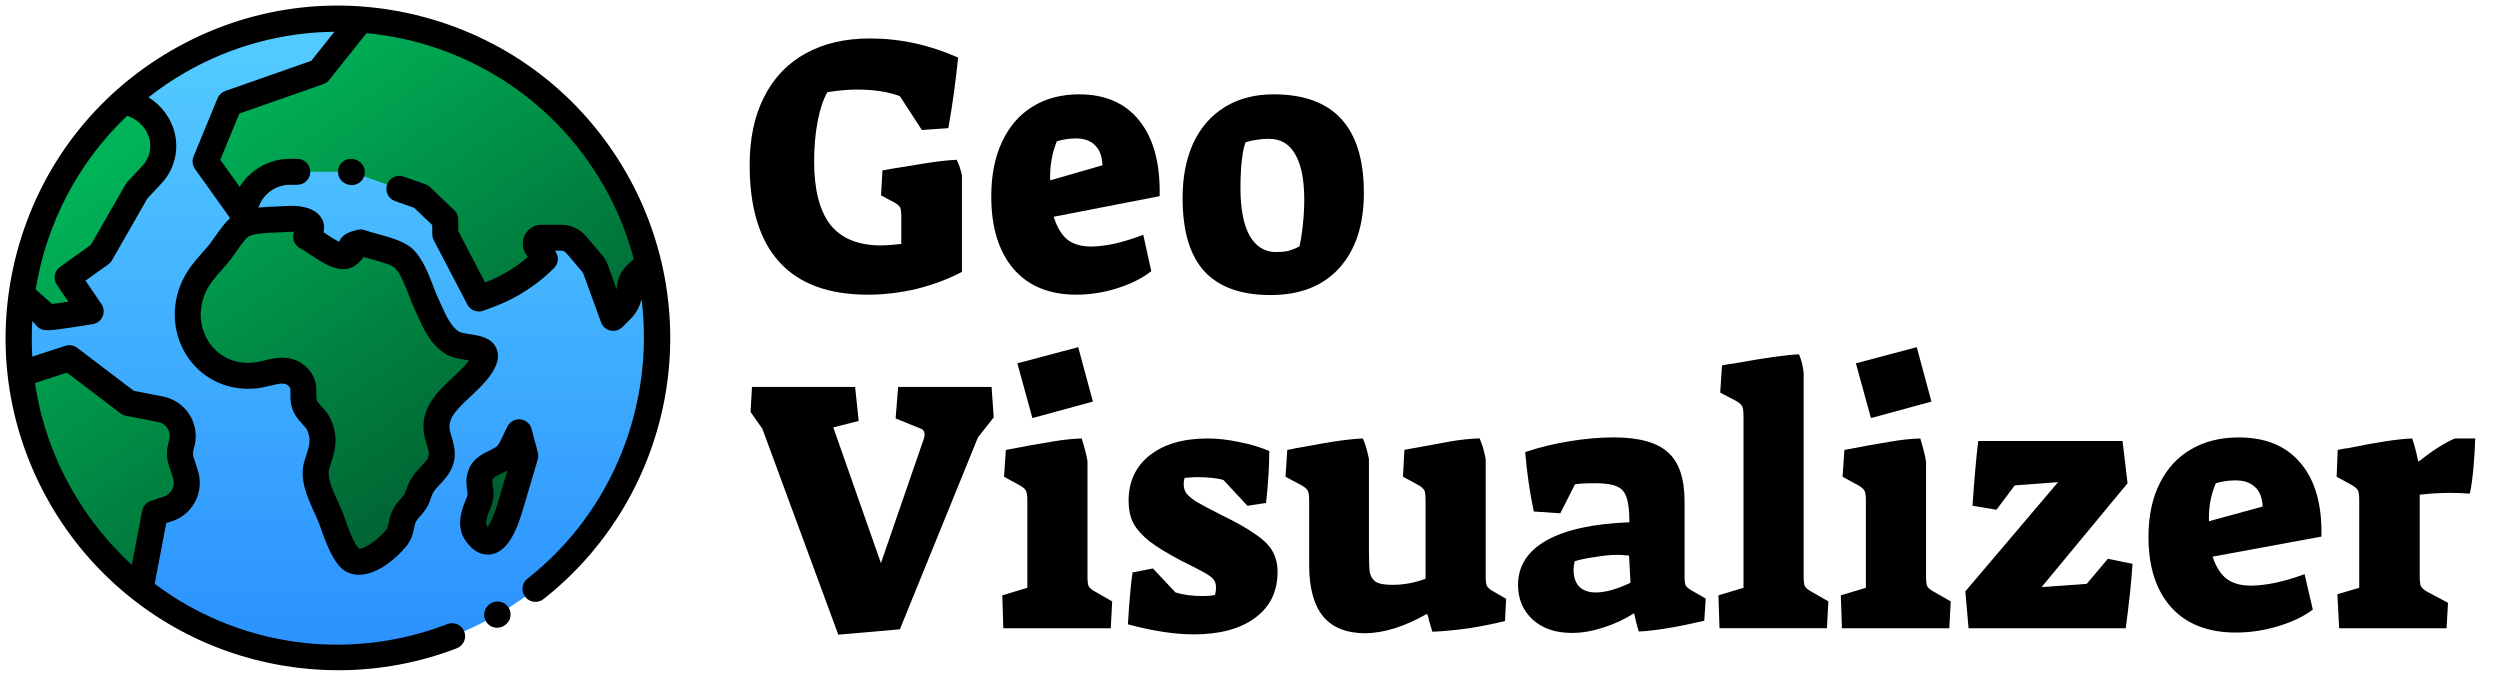 <?xml version="1.0" encoding="UTF-8" standalone="no"?>
<svg
   xmlns:dc="http://purl.org/dc/elements/1.1/"
   xmlns:cc="http://creativecommons.org/ns#"
   xmlns:rdf="http://www.w3.org/1999/02/22-rdf-syntax-ns#"
   xmlns:svg="http://www.w3.org/2000/svg"
   xmlns="http://www.w3.org/2000/svg"
   xmlns:xlink="http://www.w3.org/1999/xlink"
   xmlns:sodipodi="http://sodipodi.sourceforge.net/DTD/sodipodi-0.dtd"
   xmlns:inkscape="http://www.inkscape.org/namespaces/inkscape"
   sodipodi:docname="gv-logo.svg"
   inkscape:version="1.0.1 (3bc2e813f5, 2020-09-07)"
   id="svg8"
   version="1.1"
   viewBox="0 0 779.639 210"
   height="595.276pt"
   width="2210pt">
  <defs
     id="defs2">
    <linearGradient
       id="linearGradient898"
       inkscape:collect="always">
      <stop
         id="stop894"
         offset="0"
         style="stop-color:#00b358;stop-opacity:1" />
      <stop
         id="stop896"
         offset="1"
         style="stop-color:#004e28;stop-opacity:1" />
    </linearGradient>
    <linearGradient
       id="linearGradient892"
       inkscape:collect="always">
      <stop
         id="stop888"
         offset="0"
         style="stop-color:#00b358;stop-opacity:1" />
      <stop
         id="stop890"
         offset="1"
         style="stop-color:#004e28;stop-opacity:1" />
    </linearGradient>
    <linearGradient
       id="linearGradient886"
       inkscape:collect="always">
      <stop
         id="stop882"
         offset="0"
         style="stop-color:#00b358;stop-opacity:1" />
      <stop
         id="stop884"
         offset="1"
         style="stop-color:#004e28;stop-opacity:1" />
    </linearGradient>
    <linearGradient
       id="linearGradient880"
       inkscape:collect="always">
      <stop
         id="stop876"
         offset="0"
         style="stop-color:#00b358;stop-opacity:1" />
      <stop
         id="stop878"
         offset="1"
         style="stop-color:#004e28;stop-opacity:1" />
    </linearGradient>
    <linearGradient
       inkscape:collect="always"
       id="linearGradient864">
      <stop
         style="stop-color:#00b358;stop-opacity:1"
         offset="0"
         id="stop860" />
      <stop
         style="stop-color:#004e28;stop-opacity:1"
         offset="1"
         id="stop862" />
    </linearGradient>
    <rect
       x="-27.796"
       y="281.168"
       width="645.724"
       height="180.674"
       id="rect852" />
    <rect
       x="230.565"
       y="9.827"
       width="282.368"
       height="137.875"
       id="rect846" />
    <linearGradient
       id="linearGradient1264"
       inkscape:collect="always">
      <stop
         id="stop1260"
         offset="0"
         style="stop-color:#52c9ff;stop-opacity:1" />
      <stop
         id="stop1262"
         offset="1"
         style="stop-color:#2d94ff;stop-opacity:1" />
    </linearGradient>
    <linearGradient
       gradientUnits="userSpaceOnUse"
       y2="192.768"
       x2="96.762"
       y1="18.976"
       x1="97.06"
       id="linearGradient1266"
       xlink:href="#linearGradient1264"
       inkscape:collect="always" />
    <linearGradient
       inkscape:collect="always"
       xlink:href="#linearGradient864"
       id="linearGradient866"
       x1="49.949"
       y1="40.568"
       x2="155.18"
       y2="191.625"
       gradientUnits="userSpaceOnUse" />
    <linearGradient
       inkscape:collect="always"
       xlink:href="#linearGradient898"
       id="linearGradient868"
       x1="49.949"
       y1="40.568"
       x2="155.18"
       y2="191.625"
       gradientUnits="userSpaceOnUse" />
    <linearGradient
       inkscape:collect="always"
       xlink:href="#linearGradient892"
       id="linearGradient870"
       x1="49.949"
       y1="40.568"
       x2="155.18"
       y2="191.625"
       gradientUnits="userSpaceOnUse" />
    <linearGradient
       inkscape:collect="always"
       xlink:href="#linearGradient886"
       id="linearGradient872"
       x1="49.949"
       y1="40.568"
       x2="155.18"
       y2="191.625"
       gradientUnits="userSpaceOnUse" />
    <linearGradient
       inkscape:collect="always"
       xlink:href="#linearGradient880"
       id="linearGradient874"
       x1="49.949"
       y1="40.568"
       x2="155.18"
       y2="191.625"
       gradientUnits="userSpaceOnUse" />
  </defs>
  <sodipodi:namedview
     inkscape:window-maximized="1"
     inkscape:window-y="-8"
     inkscape:window-x="-8"
     inkscape:window-height="1017"
     inkscape:window-width="1920"
     units="pt"
     showgrid="false"
     inkscape:document-rotation="0"
     inkscape:current-layer="layer1"
     inkscape:document-units="mm"
     inkscape:cy="482.10136"
     inkscape:cx="1659.2521"
     inkscape:zoom="0.175"
     inkscape:pageshadow="2"
     inkscape:pageopacity="0.0"
     borderopacity="1.0"
     bordercolor="#666666"
     pagecolor="#ffffff"
     id="base"
     showguides="true"
     inkscape:guide-bbox="true">
    <sodipodi:guide
       position="234.128,126.612"
       orientation="1,0"
       id="guide858" />
  </sodipodi:namedview>
  <g
     id="layer1"
     inkscape:groupmode="layer"
     inkscape:label="Layer 1">
    <path
       id="path1147"
       d="M 155.18,191.625 C 107.558,219.12 46.664,202.803 19.169,155.181 -8.326,107.559 7.99,46.664 55.613,19.17 103.236,-8.325 164.129,7.992 191.624,55.614 219.119,103.236 202.803,164.13 155.18,191.625 Z"
       style="fill:url(#linearGradient1266);fill-opacity:1;stroke-width:0.405"
       inkscape:export-xdpi="18.380812"
       inkscape:export-ydpi="18.380812" />
    <path
       style="fill:url(#linearGradient870);fill-opacity:1;stroke-width:0.405;stroke-miterlimit:4;stroke-dasharray:none"
       d="m 112.424,75.602 c -0.717,0.168 -2.105,0.521 -2.706,1.002 -0.75,0.601 0.422,1.383 -0.006,1.725 -0.739,0.591 -1.274,1.663 -2.856,1.562 -3.304,-0.211 -8.383,-4.485 -11.403,-6.101 4.868,-5.01 -2.834,-5.76 -5.835,-5.509 -3.887,0.325 -10.613,-0.026 -14.125,1.951 -2.437,1.372 -5.712,7.067 -7.675,9.329 -2.733,3.148 -5.482,5.881 -7.263,9.65 -6.532,13.827 3.522,29.7 19.323,27.844 4.387,-0.515 8.989,-3.274 12.877,0.366 2.865,2.682 1.349,5.206 2.108,8.334 0.657,2.707 3.655,4.372 4.692,6.858 1.989,4.765 0.73,7.745 -0.69,12.14 -1.863,5.767 2.955,12.614 4.83,18.18 0.944,2.802 3.696,10.65 6.397,11.878 4.248,1.931 10.905,-3.86 13.442,-6.975 1.983,-2.435 1.336,-4.909 2.668,-7.189 1.442,-2.468 3.266,-3.208 4.276,-6.39 1.089,-3.429 2.22,-4.282 4.519,-6.784 3.702,-4.027 3.127,-6.382 1.647,-11.158 -3.075,-9.921 8.094,-14.559 13.124,-21.842 5.253,-7.605 -4.901,-5.07 -8.881,-7.671 -4.092,-2.674 -5.88,-7.757 -7.852,-11.971 -1.972,-4.214 -3.604,-10.547 -6.87,-14.008 -2.516,-2.665 -10.169,-3.902 -13.742,-5.221 z"
       id="path1149"
       inkscape:export-xdpi="18.380812"
       inkscape:export-ydpi="18.380812" />
    <path
       style="fill:url(#linearGradient866);fill-opacity:1;stroke-width:0.405"
       d="m 163.82,142.156 c -1.587,5.35 -3.174,10.699 -4.762,16.049 -1.11,3.74 -5.033,15.974 -10.537,8.138 -2.092,-2.978 -0.391,-6.88 0.776,-9.621 1.472,-3.457 -0.517,-5.198 0.509,-8.471 1.177,-3.752 6.021,-3.88 8.313,-6.519 1.598,-1.84 2.584,-4.765 3.752,-6.918 0.65,2.448 1.3,4.895 1.949,7.343 z"
       id="path1151"
       inkscape:export-xdpi="18.380812"
       inkscape:export-ydpi="18.380812" />
    <path
       style="fill:url(#linearGradient868);fill-opacity:1;stroke-width:0.405"
       d="M 191.624,55.614 C 174.475,25.91 144.332,8.388 112.52,6.077 l -13.021,16.333 -27.907,9.784 -7.486,18.149 11.548,16.177 1.227,-3.42 c 2.05,-5.71 7.463,-9.519 13.53,-9.519 h 19.033 l 21.878,7.688 7.535,7.193 v 4.569 l 10.476,20.067 3.051,-1.125 c 6.588,-2.429 12.569,-6.258 17.534,-11.223 l -2.529,-3.794 c -0.804,-1.206 0.061,-2.822 1.51,-2.822 h 6.105 c 1.788,0 3.486,0.783 4.647,2.142 l 4.987,5.839 c 0.475,0.556 0.847,1.193 1.097,1.881 l 5.504,15.134 2.62,-2.62 c 1.652,-1.652 2.488,-3.903 2.527,-6.239 0.031,-1.878 0.846,-3.66 2.251,-4.912 l 2.006,-1.789 c 0.504,-0.45 1.067,-0.815 1.666,-1.092 -2.181,-9.204 -5.713,-18.252 -10.686,-26.865 z"
       id="path1153"
       inkscape:export-xdpi="18.380812"
       inkscape:export-ydpi="18.380812" />
    <path
       style="fill:url(#linearGradient874);fill-opacity:1;stroke-width:0.405"
       d="m 42.67,59.503 4.762,-5.103 c 3.472,-3.721 4.456,-9.126 2.517,-13.832 v 0 C 47.899,35.593 43.404,32.367 38.428,31.7 20.842,47.65 9.907,69.094 6.761,91.809 c 3.718,3.25 7.609,6.729 7.587,7.036 -0.043,0.587 13.93,-1.756 13.93,-1.756 l -7.193,-10.552 10.331,-7.386 z"
       id="path1155"
       inkscape:export-xdpi="18.380812"
       inkscape:export-ydpi="18.380812" />
    <path
       style="fill:url(#linearGradient872);fill-opacity:1;stroke-width:0.405"
       d="m 52.353,158.712 c 4.489,-1.458 6.946,-6.28 5.487,-10.768 l -1.282,-3.947 c -0.56,-1.724 -0.557,-3.582 0.008,-5.304 v 0 c 1.602,-4.883 -1.438,-10.065 -6.481,-11.051 L 40.023,125.675 21.643,111.701 6.448,116.638 c 1.492,13.196 5.657,26.307 12.721,38.543 6.533,11.316 14.955,20.86 24.633,28.473 l 4.528,-23.635 z"
       id="path1157"
       inkscape:export-xdpi="18.380812"
       inkscape:export-ydpi="18.380812" />
    <path
       style="stroke-width:0.405"
       id="path1161"
       d="m 153.149,188.124 -0.156,0.09 c -1.934,1.122 -2.591,3.599 -1.47,5.533 0.751,1.294 2.109,2.017 3.505,2.017 0.689,0 1.389,-0.177 2.028,-0.548 l 0.156,-0.09 c 1.934,-1.122 2.591,-3.599 1.47,-5.533 -1.121,-1.933 -3.598,-2.591 -5.533,-1.47 z"
       inkscape:export-xdpi="18.380812"
       inkscape:export-ydpi="18.380812" />
    <path
       style="stroke-width:0.405"
       id="path1163"
       d="M 195.13,53.59 C 181.292,29.621 158.948,12.476 132.214,5.313 105.481,-1.851 77.558,1.826 53.589,15.664 29.62,29.502 12.475,51.846 5.312,78.579 c -7.163,26.733 -3.487,54.657 10.351,78.626 12.413,21.5 32.142,37.84 55.553,46.009 11.097,3.872 22.682,5.804 34.249,5.804 12.577,0 25.131,-2.286 36.997,-6.847 2.087,-0.802 3.128,-3.144 2.326,-5.231 -0.802,-2.087 -3.145,-3.129 -5.231,-2.326 -31.586,12.14 -65.781,6.624 -91.328,-12.552 l 3.627,-18.933 1.748,-0.568 c 6.604,-2.146 10.232,-9.265 8.087,-15.869 l -1.283,-3.947 c -0.297,-0.913 -0.295,-1.879 0.004,-2.791 1.125,-3.43 0.723,-7.182 -1.103,-10.296 -1.826,-3.114 -4.905,-5.297 -8.448,-5.99 l -9.137,-1.785 -17.63,-13.405 c -1.056,-0.803 -2.439,-1.038 -3.701,-0.628 l -10.322,3.353 c -0.219,-3.692 -0.222,-7.382 -0.014,-11.054 0.407,0.379 0.672,0.637 0.836,0.806 0.202,0.336 0.452,0.645 0.745,0.912 0.843,0.768 1.606,1.116 3.21,1.116 1.473,-4e-4 3.654,-0.294 7.255,-0.826 3.415,-0.505 6.813,-1.074 6.846,-1.079 1.362,-0.228 2.512,-1.135 3.054,-2.404 0.542,-1.27 0.399,-2.727 -0.379,-3.868 l -4.964,-7.281 7.11,-5.084 c 0.474,-0.339 0.869,-0.776 1.158,-1.281 L 45.949,61.921 50.391,57.161 c 4.54,-4.865 5.835,-11.984 3.3,-18.136 -1.496,-3.629 -4.108,-6.65 -7.375,-8.686 3.538,-2.782 7.311,-5.35 11.321,-7.665 C 72.349,14.181 88.403,10.065 104.289,9.908 L 97.06,18.976 70.253,28.374 c -1.089,0.381 -1.963,1.21 -2.403,2.276 l -7.486,18.149 c -0.532,1.289 -0.363,2.761 0.447,3.896 l 10.934,15.316 c -1.566,1.429 -3.09,3.51 -4.911,6.093 -0.798,1.133 -1.552,2.203 -2.073,2.803 -0.453,0.522 -0.906,1.032 -1.356,1.538 -2.352,2.646 -4.783,5.382 -6.511,9.037 -3.798,8.04 -3.031,17.385 2.002,24.388 4.867,6.771 12.89,10.213 21.453,9.206 1.395,-0.164 2.696,-0.485 3.955,-0.797 3.471,-0.859 4.57,-0.945 5.684,0.098 0.542,0.507 0.591,0.603 0.581,2.323 -0.008,1.095 -0.016,2.457 0.361,4.012 0.604,2.488 2.167,4.207 3.422,5.589 0.624,0.686 1.269,1.396 1.468,1.873 1.263,3.026 0.713,4.702 -0.492,8.373 -0.103,0.314 -0.208,0.635 -0.314,0.964 -1.83,5.666 0.721,11.286 2.972,16.244 0.731,1.61 1.421,3.13 1.874,4.473 3.64,10.801 6.369,13.275 8.558,14.27 1.147,0.521 2.334,0.75 3.533,0.75 5.836,-4.1e-4 11.926,-5.419 14.723,-8.854 1.757,-2.157 2.19,-4.317 2.506,-5.895 0.157,-0.785 0.281,-1.404 0.518,-1.809 0.362,-0.619 0.788,-1.1 1.328,-1.708 1.085,-1.222 2.436,-2.743 3.311,-5.499 0.665,-2.094 1.148,-2.607 2.747,-4.311 0.279,-0.296 0.575,-0.613 0.894,-0.959 5.392,-5.867 4.004,-10.35 2.533,-15.095 -1.238,-3.993 0.927,-6.547 6.161,-11.421 2.269,-2.113 4.614,-4.297 6.428,-6.922 0.793,-1.149 3.208,-4.644 1.714,-8.108 -1.464,-3.397 -5.186,-3.968 -8.176,-4.426 -1.181,-0.181 -2.966,-0.455 -3.534,-0.826 -2.505,-1.638 -4.037,-5.055 -5.519,-8.361 -0.295,-0.658 -0.586,-1.307 -0.881,-1.938 -0.526,-1.125 -1.052,-2.485 -1.609,-3.926 -1.473,-3.812 -3.142,-8.133 -5.984,-11.145 -2.554,-2.706 -7.369,-4.01 -11.617,-5.161 -1.429,-0.387 -2.777,-0.752 -3.667,-1.08 -0.745,-0.275 -1.554,-0.325 -2.326,-0.144 -2.068,0.485 -3.357,1.019 -4.315,1.786 -0.253,0.203 -1.002,0.869 -1.441,1.939 -1.482,-0.711 -3.52,-2.07 -4.774,-2.906 -0.026,-0.017 -0.052,-0.035 -0.078,-0.052 0.423,-1.691 0.04,-3.049 -0.361,-3.897 -2.262,-4.784 -9.769,-4.409 -11.25,-4.283 -0.841,0.07 -1.906,0.108 -3.032,0.148 -1.768,0.063 -3.723,0.133 -5.657,0.35 L 80.692,64.468 C 82.16,60.378 86.066,57.629 90.411,57.629 h 2.301 c 2.236,0 4.048,-1.813 4.048,-4.048 0,-2.236 -1.813,-4.048 -4.048,-4.048 h -2.301 c -6.452,0 -12.36,3.395 -15.671,8.74 l -6.038,-8.458 5.941,-14.4 26.195,-9.184 c 0.718,-0.252 1.351,-0.701 1.826,-1.297 l 11.644,-14.607 c 29.754,2.83 57.761,19.512 73.81,47.31 4.275,7.404 7.437,15.199 9.539,23.172 l -1.716,1.53 c -2.24,1.999 -3.553,4.865 -3.603,7.866 -4e-4,0.033 -0.001,0.065 -0.002,0.098 l -2.796,-7.689 c -0.417,-1.147 -1.03,-2.2 -1.823,-3.127 l -4.987,-5.839 c -1.934,-2.264 -4.749,-3.561 -7.725,-3.561 h -6.105 c -2.167,0 -4.148,1.187 -5.17,3.097 -1.022,1.91 -0.91,4.217 0.291,6.019 l 0.618,0.928 c -3.945,3.392 -8.507,6.107 -13.366,7.937 l -8.368,-16.029 V 68.462 c 0,-1.106 -0.453,-2.165 -1.253,-2.928 l -7.535,-7.194 c -0.416,-0.397 -0.911,-0.7 -1.453,-0.891 l -6.784,-2.384 c -2.11,-0.742 -4.421,0.368 -5.161,2.477 -0.741,2.11 0.368,4.42 2.477,5.161 l 5.961,2.095 5.652,5.395 v 2.837 c 0,0.652 0.158,1.295 0.46,1.874 l 10.476,20.067 c 0.942,1.806 3.08,2.631 4.989,1.925 l 3.051,-1.125 c 7.087,-2.614 13.656,-6.818 18.996,-12.158 1.364,-1.365 1.576,-3.502 0.506,-5.108 l -0.215,-0.323 h 1.933 c 0.604,0 1.176,0.264 1.569,0.723 l 4.987,5.839 c 0.161,0.188 0.285,0.401 0.37,0.635 l 5.504,15.134 c 0.473,1.3 1.577,2.269 2.927,2.568 0.291,0.064 0.585,0.096 0.877,0.096 1.062,0 2.095,-0.418 2.862,-1.186 l 2.62,-2.62 c 1.659,-1.659 2.801,-3.759 3.347,-6.086 4.052,32.471 -8.68,66.06 -35.592,87.183 -1.759,1.38 -2.066,3.925 -0.685,5.684 1.38,1.759 3.924,2.066 5.684,0.685 19.429,-15.249 32.777,-37.061 37.585,-61.416 4.853,-24.59 0.616,-50.102 -11.93,-71.833 z M 20.879,116.206 37.572,128.899 c 0.494,0.375 1.066,0.632 1.674,0.751 l 10.061,1.966 c 1.284,0.251 2.355,1.01 3.017,2.139 0.662,1.128 0.801,2.434 0.394,3.677 -0.838,2.556 -0.842,5.259 -0.011,7.816 l 1.283,3.946 c 0.766,2.359 -0.53,4.902 -2.888,5.668 l -4.023,1.307 c -1.404,0.456 -2.447,1.64 -2.725,3.088 L 41.117,176.16 C 33.998,169.645 27.748,161.945 22.675,153.157 16.485,142.438 12.618,131.005 10.914,119.444 Z M 10.309,99.095 c 0.011,0.176 0.034,0.35 0.067,0.523 -0.033,-0.163 -0.055,-0.338 -0.067,-0.523 z M 46.206,42.11 c 1.332,3.232 0.651,6.972 -1.734,9.528 l -4.762,5.102 c -0.213,0.228 -0.398,0.48 -0.553,0.75 l -10.814,18.88 -9.611,6.873 c -1.79,1.28 -2.23,3.755 -0.99,5.574 l 3.595,5.273 c -2.072,0.308 -3.931,0.563 -5.168,0.698 -0.238,-0.228 -0.486,-0.459 -0.743,-0.698 -0.962,-0.894 -2.3,-2.088 -4.293,-3.832 3.288,-20.349 13.093,-39.519 28.515,-54.152 2.953,0.929 5.376,3.132 6.56,6.005 z m 40.33,30.377 c 1.226,-0.043 2.385,-0.085 3.42,-0.171 0.546,-0.046 1.153,-0.037 1.725,0.007 -0.255,0.656 -0.338,1.376 -0.228,2.09 0.195,1.256 0.969,2.347 2.09,2.947 0.759,0.406 1.817,1.111 2.936,1.857 3.164,2.109 6.751,4.5 10.12,4.714 3.064,0.199 4.769,-1.547 5.499,-2.291 0.058,-0.059 0.113,-0.118 0.172,-0.172 0.411,-0.335 0.797,-0.785 1.083,-1.327 0.647,0.185 1.327,0.369 2.025,0.558 2.397,0.649 6.859,1.857 7.845,2.902 1.751,1.856 3.116,5.389 4.32,8.506 0.608,1.575 1.183,3.062 1.828,4.44 0.277,0.591 0.549,1.201 0.826,1.818 1.868,4.167 3.985,8.89 8.477,11.826 2.037,1.332 4.533,1.714 6.737,2.052 0.266,0.041 0.572,0.088 0.882,0.139 -1.308,1.824 -3.17,3.558 -5.137,5.39 -5.012,4.667 -11.249,10.476 -8.376,19.742 1.356,4.376 1.419,4.848 -0.761,7.22 -0.297,0.323 -0.574,0.618 -0.834,0.894 -1.867,1.988 -3.342,3.558 -4.563,7.404 -0.355,1.117 -0.814,1.634 -1.649,2.574 -0.667,0.751 -1.498,1.687 -2.265,2.999 -0.918,1.572 -1.222,3.085 -1.465,4.301 -0.24,1.196 -0.376,1.797 -0.846,2.374 -1.069,1.313 -3.063,3.219 -5.111,4.519 -1.903,1.208 -3.014,1.373 -3.392,1.351 -0.432,-0.463 -1.997,-2.491 -4.361,-9.508 -0.583,-1.731 -1.392,-3.512 -2.174,-5.235 -1.724,-3.797 -3.507,-7.724 -2.64,-10.408 0.102,-0.317 0.204,-0.626 0.303,-0.928 1.385,-4.223 2.693,-8.21 0.27,-14.015 -0.738,-1.768 -1.912,-3.06 -2.947,-4.2 -0.67,-0.737 -1.429,-1.573 -1.546,-2.054 -0.143,-0.587 -0.138,-1.264 -0.133,-2.048 0.014,-2.115 0.035,-5.312 -3.143,-8.287 -4.48,-4.193 -9.704,-2.902 -13.162,-2.047 -1.062,0.262 -2.065,0.511 -2.954,0.615 -5.687,0.666 -10.765,-1.479 -13.935,-5.891 -3.316,-4.614 -3.797,-10.823 -1.256,-16.204 1.23,-2.604 3.089,-4.695 5.241,-7.116 0.47,-0.529 0.945,-1.063 1.419,-1.609 0.789,-0.91 1.658,-2.142 2.577,-3.447 1.098,-1.558 3.14,-4.456 4.026,-5.008 1.805,-1.015 5.996,-1.164 9.056,-1.272 z"
       inkscape:export-xdpi="18.380812"
       inkscape:export-ydpi="18.380812" />
    <path
       style="stroke-width:0.405"
       id="path1165"
       d="m 153.169,172.875 c 4.129,-0.675 7.234,-4.97 9.771,-13.519 l 4.762,-16.049 c 0.211,-0.713 0.223,-1.471 0.032,-2.19 l -1.948,-7.342 c -0.425,-1.603 -1.786,-2.785 -3.432,-2.981 -1.649,-0.193 -3.247,0.632 -4.039,2.089 -0.444,0.818 -0.843,1.684 -1.23,2.522 -0.65,1.409 -1.322,2.867 -2.021,3.671 -0.393,0.452 -1.402,0.939 -2.376,1.409 -2.331,1.125 -5.523,2.665 -6.742,6.552 -0.757,2.411 -0.474,4.319 -0.268,5.712 0.179,1.208 0.22,1.626 -0.104,2.386 l -0.041,0.094 c -1.289,3.024 -3.686,8.653 -0.324,13.439 2.399,3.415 4.921,4.293 6.881,4.293 0.383,10e-4 0.745,-0.032 1.08,-0.087 z m -1.336,-8.859 c -0.774,-1.102 0.383,-3.816 1.148,-5.612 l 0.041,-0.095 c 1.234,-2.896 0.904,-5.121 0.664,-6.745 -0.154,-1.04 -0.209,-1.487 -0.016,-2.101 0.159,-0.505 1.107,-0.995 2.536,-1.685 0.634,-0.306 1.331,-0.642 2.035,-1.05 l -3.063,10.324 c -1.293,4.359 -2.437,6.393 -3.097,7.295 -0.076,-0.096 -0.159,-0.206 -0.247,-0.332 z"
       inkscape:export-xdpi="18.380812"
       inkscape:export-ydpi="18.380812" />
    <path
       style="stroke-width:0.405"
       id="path1167"
       d="m 110.785,49.762 c -2.108,-0.738 -4.42,0.37 -5.16,2.48 -0.74,2.11 0.37,4.42 2.48,5.16 l 0.273,0.096 c 0.443,0.155 0.895,0.229 1.34,0.229 1.671,0 3.236,-1.043 3.82,-2.709 0.74,-2.11 -0.37,-4.42 -2.48,-5.16 z"
       inkscape:export-xdpi="18.380812"
       inkscape:export-ydpi="18.380812" />
    <g
       style="font-style:normal;font-variant:normal;font-weight:normal;font-stretch:normal;font-size:84.667px;line-height:1.25;font-family:'Roboto Slab';-inkscape-font-specification:'Roboto Slab';white-space:pre;shape-inside:url(#rect846);fill:#000000;fill-opacity:1;stroke:none"
       id="text844"
       transform="matrix(1.284,0,0,1.354,-64.983,-28.2)"
       aria-label="Geo "
       inkscape:export-xdpi="18.380812"
       inkscape:export-ydpi="18.380812">
      <path
         id="path894"
         style="font-style:normal;font-variant:normal;font-weight:bold;font-stretch:normal;font-size:84.667px;font-family:'Suez One';-inkscape-font-specification:'Suez One Bold';fill:#000000;fill-opacity:1"
         d="m 261.385,88.697 q -14.309,0 -21.505,-7.535 -7.197,-7.535 -7.197,-22.352 0,-9.059 3.471,-15.579 3.471,-6.604 10.075,-10.075 6.604,-3.471 15.663,-3.471 11.007,0 21.421,4.403 -0.847,8.128 -2.371,16.256 l -6.435,0.423 -5.334,-7.789 q -4.233,-1.524 -10.499,-1.524 -2.963,0 -7.112,0.593 -1.524,2.54 -2.371,6.773 -0.847,4.233 -0.847,9.144 0,9.737 3.895,14.563 3.895,4.741 12.107,4.826 2.032,0 5.165,-0.339 v -6.181 q 0,-1.693 -0.254,-2.201 -0.254,-0.508 -1.439,-1.185 l -3.217,-1.609 0.339,-5.757 1.947,-0.339 q 0.931,-0.169 6.604,-1.016 5.673,-0.931 9.483,-1.101 0.847,1.609 1.27,3.641 v 22.183 q -4.911,2.455 -10.922,3.895 -6.011,1.355 -11.938,1.355 z" />
      <path
         id="path896"
         style="font-style:normal;font-variant:normal;font-weight:bold;font-stretch:normal;font-size:84.667px;font-family:'Suez One';-inkscape-font-specification:'Suez One Bold';fill:#000000;fill-opacity:1"
         d="m 312.026,88.697 q -9.906,0 -15.325,-6.011 -5.334,-6.011 -5.334,-16.595 0,-7.366 2.625,-12.615 2.625,-5.334 7.451,-8.128 4.826,-2.794 11.261,-2.794 9.567,0 14.647,6.096 5.165,6.096 4.911,17.357 l -25.739,4.741 q 1.185,3.556 3.302,5.249 2.201,1.609 5.757,1.609 2.455,0 5.842,-0.677 3.387,-0.762 6.858,-2.032 l 1.947,8.382 q -3.133,2.371 -8.128,3.895 -4.995,1.524 -10.075,1.524 z m 6.35,-29.803 q -0.169,-3.217 -1.863,-4.657 -1.609,-1.524 -4.572,-1.524 -2.455,0 -4.657,0.677 -1.778,4.149 -1.609,8.975 z" />
      <path
         id="path898"
         style="font-style:normal;font-variant:normal;font-weight:bold;font-stretch:normal;font-size:84.667px;font-family:'Suez One';-inkscape-font-specification:'Suez One Bold';fill:#000000;fill-opacity:1"
         d="m 359.171,88.782 q -10.753,0 -16.087,-5.503 -5.249,-5.503 -5.249,-16.849 0,-7.281 2.625,-12.7 2.709,-5.419 7.705,-8.297 4.995,-2.879 11.769,-2.879 21.929,0 21.929,22.691 0,11.091 -6.011,17.357 -5.927,6.181 -16.679,6.181 z m 1.355,-9.906 q 1.693,0 2.963,-0.254 1.27,-0.339 2.709,-1.016 0.508,-1.947 0.847,-4.995 0.339,-3.048 0.339,-5.842 0,-6.858 -2.201,-10.414 -2.117,-3.556 -6.35,-3.556 -2.794,0 -5.673,0.762 -0.593,1.27 -0.931,4.149 -0.339,2.794 -0.339,6.435 0,7.112 2.201,10.922 2.286,3.81 6.435,3.81 z" />
    </g>
    <g
       style="font-style:normal;font-weight:normal;font-size:10.99px;line-height:1.25;font-family:sans-serif;white-space:pre;shape-inside:url(#rect852);fill:#000000;fill-opacity:1;stroke:none"
       id="text850"
       transform="matrix(10.161,0,0,10.161,513.718,-2762.897)"
       aria-label="Visualizer"
       inkscape:export-xdpi="18.380812"
       inkscape:export-ydpi="18.380812">
      <path
         id="path901"
         style="font-style:normal;font-variant:normal;font-weight:bold;font-stretch:normal;font-size:10.99px;font-family:'Suez One';-inkscape-font-specification:'Suez One Bold';fill:#000000;fill-opacity:1"
         d="m -27.159,285.073 -0.363,-0.517 0.044,-0.769 h 3.165 l 0.11,1.044 -0.78,0.198 1.462,4.165 1.308,-3.791 q 0.033,-0.088 0.033,-0.154 0,-0.143 -0.132,-0.187 l -0.758,-0.308 0.077,-0.967 h 2.868 l 0.066,0.934 -0.484,0.615 -2.396,5.89 -1.89,0.165 z" />
      <path
         id="path903"
         style="font-style:normal;font-variant:normal;font-weight:bold;font-stretch:normal;font-size:10.99px;font-family:'Suez One';-inkscape-font-specification:'Suez One Bold';fill:#000000;fill-opacity:1"
         d="m -19.334,283.062 1.868,-0.495 0.451,1.67 -1.857,0.506 z m -0.462,7.121 0.769,-0.231 v -2.67 q 0,-0.242 -0.044,-0.308 -0.033,-0.077 -0.187,-0.165 l -0.484,-0.264 0.055,-0.824 q 0.912,-0.176 1.407,-0.253 0.506,-0.088 0.923,-0.099 0.143,0.473 0.176,0.703 v 3.517 q 0,0.231 0.033,0.308 0.033,0.077 0.187,0.165 l 0.538,0.308 -0.044,0.824 h -3.297 z" />
      <path
         id="path905"
         style="font-style:normal;font-variant:normal;font-weight:bold;font-stretch:normal;font-size:10.99px;font-family:'Suez One';-inkscape-font-specification:'Suez One Bold';fill:#000000;fill-opacity:1"
         d="m -13.93,291.381 q -0.868,0 -2.011,-0.308 0.066,-1.077 0.143,-1.593 l 0.626,-0.121 0.692,0.736 q 0.363,0.11 0.813,0.11 0.253,0 0.396,-0.033 0.033,-0.088 0.033,-0.242 0,-0.132 -0.066,-0.22 -0.055,-0.088 -0.264,-0.209 -0.209,-0.121 -0.725,-0.374 -0.648,-0.341 -0.989,-0.604 -0.341,-0.275 -0.495,-0.56 -0.143,-0.286 -0.143,-0.681 0,-0.879 0.648,-1.396 0.659,-0.517 1.78,-0.517 0.462,0 0.967,0.11 0.517,0.099 0.923,0.275 0,0.714 -0.099,1.593 l -0.571,0.088 -0.736,-0.791 q -0.286,-0.088 -0.835,-0.088 -0.088,0 -0.352,0.022 -0.033,0.066 -0.033,0.209 0,0.154 0.088,0.275 0.088,0.11 0.308,0.253 0.231,0.132 0.725,0.385 0.725,0.352 1.088,0.615 0.374,0.253 0.517,0.517 0.154,0.264 0.154,0.637 0,0.901 -0.692,1.407 -0.681,0.506 -1.89,0.506 z" />
      <path
         id="path907"
         style="font-style:normal;font-variant:normal;font-weight:bold;font-stretch:normal;font-size:10.99px;font-family:'Suez One';-inkscape-font-specification:'Suez One Bold';fill:#000000;fill-opacity:1"
         d="m -8.641,291.348 q -0.879,0 -1.308,-0.517 -0.429,-0.527 -0.429,-1.583 v -1.967 q 0,-0.242 -0.044,-0.308 -0.033,-0.077 -0.187,-0.165 l -0.495,-0.264 0.055,-0.824 q 0.154,-0.022 0.22,-0.044 0.121,-0.022 0.857,-0.154 0.747,-0.132 1.242,-0.154 0.121,0.275 0.187,0.637 v 2.769 q 0,0.484 0.022,0.681 0.033,0.198 0.176,0.308 0.154,0.099 0.517,0.099 0.528,0 1.022,-0.187 v -2.396 q 0,-0.242 -0.033,-0.308 -0.033,-0.077 -0.176,-0.165 l -0.484,-0.264 0.044,-0.824 q 0.89,-0.165 1.385,-0.253 0.506,-0.088 0.923,-0.099 0.121,0.275 0.187,0.637 v 3.605 q 0,0.198 0.033,0.275 0.033,0.077 0.154,0.154 l 0.44,0.253 -0.033,0.681 q -0.473,0.121 -1.088,0.22 -0.615,0.088 -1.143,0.11 -0.044,-0.132 -0.099,-0.33 -0.011,-0.088 -0.055,-0.209 h -0.033 q -0.451,0.264 -0.956,0.429 -0.495,0.154 -0.901,0.154 z" />
      <path
         id="path909"
         style="font-style:normal;font-variant:normal;font-weight:bold;font-stretch:normal;font-size:10.99px;font-family:'Suez One';-inkscape-font-specification:'Suez One Bold';fill:#000000;fill-opacity:1"
         d="m -2.318,291.337 q -0.747,0 -1.198,-0.407 -0.451,-0.418 -0.451,-1.066 0,-0.868 0.868,-1.363 0.879,-0.495 2.55,-0.56 0,-0.517 -0.088,-0.758 -0.077,-0.253 -0.297,-0.341 -0.209,-0.099 -0.648,-0.099 -0.451,0 -0.637,0.033 l -0.451,0.89 -0.813,-0.055 q -0.187,-0.879 -0.264,-1.824 0.615,-0.209 1.341,-0.33 0.736,-0.121 1.374,-0.121 1.165,0 1.67,0.462 0.506,0.451 0.506,1.506 v 2.297 q 0,0.198 0.033,0.275 0.044,0.077 0.176,0.154 l 0.44,0.253 -0.044,0.681 q -1.275,0.297 -2.011,0.33 -0.022,-0.066 -0.066,-0.231 -0.044,-0.176 -0.077,-0.33 -0.429,0.275 -0.945,0.44 -0.506,0.165 -0.967,0.165 z m 0.736,-1.242 q 0.44,0 1.066,-0.297 l -0.044,-0.835 q -0.264,-0.022 -0.352,-0.022 -0.297,0 -0.692,0.066 -0.396,0.055 -0.626,0.132 -0.033,0.143 -0.033,0.264 0,0.33 0.176,0.517 0.187,0.176 0.506,0.176 z" />
      <path
         id="path911"
         style="font-style:normal;font-variant:normal;font-weight:bold;font-stretch:normal;font-size:10.99px;font-family:'Suez One';-inkscape-font-specification:'Suez One Bold';fill:#000000;fill-opacity:1"
         d="m 2.184,290.183 0.769,-0.231 v -5.264 q 0,-0.242 -0.044,-0.308 -0.033,-0.077 -0.187,-0.165 l -0.484,-0.253 0.055,-0.835 q 0.22,-0.044 0.341,-0.055 1.451,-0.264 2.022,-0.286 0.11,0.253 0.143,0.571 v 6.231 q 0,0.231 0.033,0.308 0.033,0.077 0.187,0.165 l 0.538,0.308 -0.044,0.824 h -3.297 z" />
      <path
         id="path913"
         style="font-style:normal;font-variant:normal;font-weight:bold;font-stretch:normal;font-size:10.99px;font-family:'Suez One';-inkscape-font-specification:'Suez One Bold';fill:#000000;fill-opacity:1"
         d="m 6.402,283.062 1.868,-0.495 0.451,1.67 -1.857,0.506 z m -0.462,7.121 0.769,-0.231 v -2.67 q 0,-0.242 -0.044,-0.308 -0.033,-0.077 -0.187,-0.165 l -0.484,-0.264 0.055,-0.824 q 0.912,-0.176 1.407,-0.253 0.506,-0.088 0.923,-0.099 0.143,0.473 0.176,0.703 v 3.517 q 0,0.231 0.033,0.308 0.033,0.077 0.187,0.165 l 0.538,0.308 -0.044,0.824 H 5.973 Z" />
      <path
         id="path915"
         style="font-style:normal;font-variant:normal;font-weight:bold;font-stretch:normal;font-size:10.99px;font-family:'Suez One';-inkscape-font-specification:'Suez One Bold';fill:#000000;fill-opacity:1"
         d="m 9.761,290.062 2.846,-3.352 -1.33,0.099 -0.56,0.747 -0.736,-0.121 q 0.088,-1.275 0.176,-1.989 h 4.429 l 0.154,1.297 -2.638,3.187 1.385,-0.099 0.648,-0.769 0.758,0.154 q -0.055,0.835 -0.209,1.978 H 9.86 Z" />
      <path
         id="path917"
         style="font-style:normal;font-variant:normal;font-weight:bold;font-stretch:normal;font-size:10.99px;font-family:'Suez One';-inkscape-font-specification:'Suez One Bold';fill:#000000;fill-opacity:1"
         d="m 18.063,291.326 q -1.286,0 -1.989,-0.78 -0.692,-0.78 -0.692,-2.154 0,-0.956 0.341,-1.637 0.341,-0.692 0.967,-1.055 0.626,-0.363 1.462,-0.363 1.242,0 1.901,0.791 0.67,0.791 0.637,2.253 l -3.341,0.615 q 0.154,0.462 0.429,0.681 0.286,0.209 0.747,0.209 0.319,0 0.758,-0.088 0.44,-0.099 0.89,-0.264 l 0.253,1.088 q -0.407,0.308 -1.055,0.506 -0.648,0.198 -1.308,0.198 z m 0.824,-3.868 q -0.022,-0.418 -0.242,-0.604 -0.209,-0.198 -0.593,-0.198 -0.319,0 -0.604,0.088 -0.231,0.538 -0.209,1.165 z" />
      <path
         id="path919"
         style="font-style:normal;font-variant:normal;font-weight:bold;font-stretch:normal;font-size:10.99px;font-family:'Suez One';-inkscape-font-specification:'Suez One Bold';fill:#000000;fill-opacity:1"
         d="m 21.18,290.15 0.67,-0.198 v -2.67 q 0,-0.242 -0.033,-0.308 -0.033,-0.077 -0.176,-0.165 l -0.484,-0.264 0.033,-0.824 q 0.187,-0.044 0.319,-0.055 1.33,-0.275 1.967,-0.297 0.099,0.286 0.187,0.714 0.659,-0.517 1.121,-0.714 h 0.626 q -0.011,0.418 -0.055,0.912 -0.044,0.484 -0.11,0.78 -0.396,-0.022 -0.582,-0.022 -0.462,0 -0.956,0.055 v 2.495 q 0,0.231 0.033,0.308 0.033,0.077 0.176,0.165 l 0.659,0.352 -0.044,0.78 h -3.297 z" />
    </g>
  </g>
</svg>
